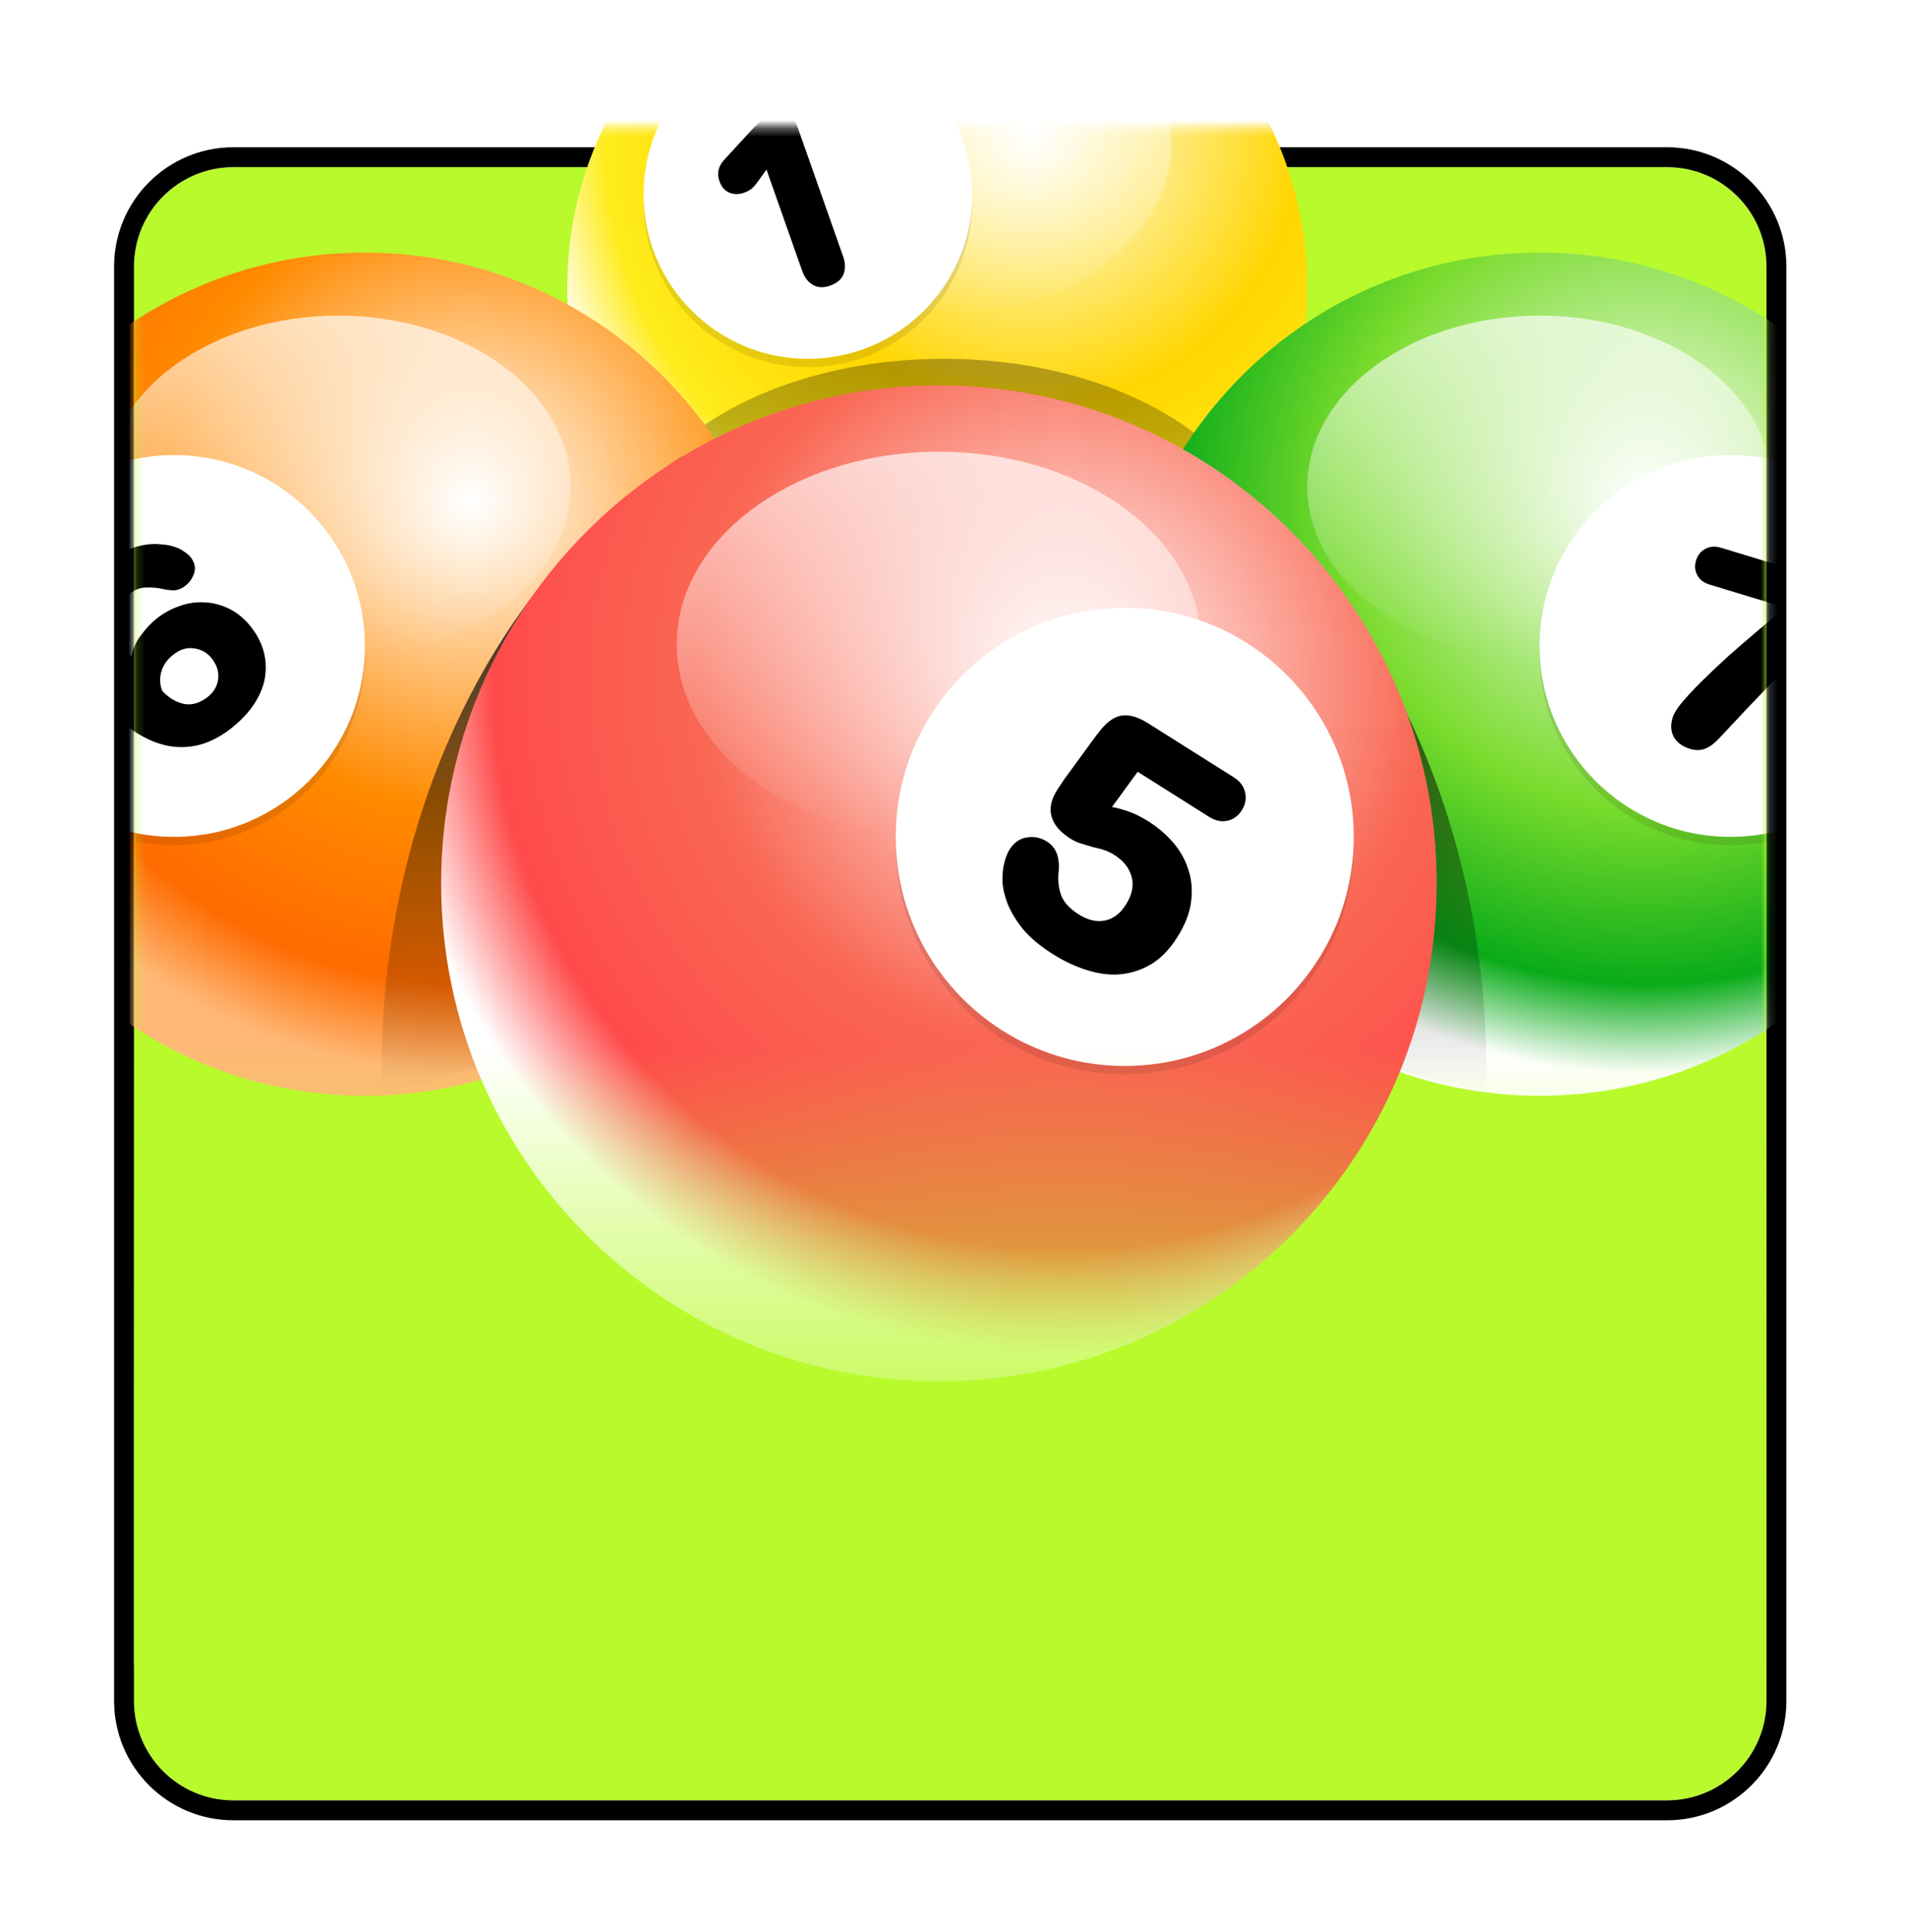<svg width="230" height="233" viewBox="0 0 230 233" fill="none" xmlns="http://www.w3.org/2000/svg">
	<g clip-path="url(#clip0_74_41)">
		<g filter="url(#filter0_d_74_41)">
			<path d="M201.167 15.361H28.167C21.54 15.361 16.167 20.733 16.167 27.361V200.361C16.167 206.988 21.54 212.361 28.167 212.361H201.167C207.794 212.361 213.167 206.988 213.167 200.361V27.361C213.167 20.733 207.794 15.361 201.167 15.361Z" fill="#B8FA2C" />
			<path d="M201.167 14.161H28.167C20.877 14.161 14.967 20.07 14.967 27.361V200.361C14.967 207.651 20.877 213.561 28.167 213.561H201.167C208.457 213.561 214.367 207.651 214.367 200.361V27.361C214.367 20.07 208.457 14.161 201.167 14.161Z" stroke="black" stroke-width="2.4" />
		</g>
		<mask id="mask0_74_41" style="mask-type:alpha" maskUnits="userSpaceOnUse" x="16" y="15" width="198" height="198">
			<path d="M201.167 15.361H28.167C21.54 15.361 16.167 20.733 16.167 27.361V200.361C16.167 206.988 21.54 212.361 28.167 212.361H201.167C207.794 212.361 213.167 206.988 213.167 200.361V27.361C213.167 20.733 207.794 15.361 201.167 15.361Z" fill="#B8FA2C" />
		</mask>
		<g mask="url(#mask0_74_41)">
			<path d="M157.751 34.669C157.751 59.328 137.761 79.319 113.102 79.319C88.442 79.319 68.451 59.328 68.451 34.669C68.451 10.009 88.442 -9.981 113.101 -9.982C137.761 -9.981 157.751 10.009 157.751 34.669Z" fill="url(#paint0_radial_74_41)" />
			<path d="M141.333 17.45C141.332 28.839 128.783 38.073 113.301 38.073C97.82 38.073 85.27 28.839 85.27 17.449C85.27 6.06 97.82 -3.174 113.301 -3.174C128.783 -3.174 141.333 6.06 141.333 17.45Z" fill="url(#paint1_linear_74_41)" />
			<g filter="url(#filter1_f_74_41)">
				<path d="M153.347 68.307C153.346 82.129 135.687 93.335 113.902 93.335C92.117 93.335 74.458 82.129 74.458 68.307C74.458 54.484 92.118 43.279 113.902 43.279C135.687 43.279 153.347 54.484 153.347 68.307Z" fill="url(#paint2_linear_74_41)" fill-opacity="0.3" />
			</g>
			<path d="M94.881 81.321C94.881 109.409 72.111 132.178 44.023 132.178C15.936 132.179 -6.834 109.409 -6.834 81.321C-6.834 53.233 15.936 30.464 44.024 30.464C72.111 30.464 94.881 53.233 94.881 81.321Z" fill="url(#paint3_radial_74_41)" />
			<path d="M44.024 78.917C44.024 91.634 33.715 101.943 20.998 101.943C8.281 101.943 -2.028 91.634 -2.028 78.917C-2.028 66.201 8.281 55.892 20.998 55.891C33.715 55.892 44.023 66.201 44.024 78.917Z" fill="url(#paint4_linear_74_41)" fill-opacity="0.1" />
			<path d="M44.023 77.917C44.023 90.634 33.714 100.943 20.997 100.943C8.281 100.943 -2.029 90.634 -2.029 77.917C-2.029 65.2 8.281 54.891 20.997 54.891C33.714 54.891 44.023 65.2 44.023 77.917Z" fill="white" />
			<path d="M68.851 58.695C68.851 70.085 56.301 79.318 40.82 79.318C25.338 79.318 12.788 70.085 12.788 58.695C12.788 47.305 25.338 38.072 40.82 38.072C56.301 38.072 68.851 47.305 68.851 58.695Z" fill="url(#paint5_linear_74_41)" />
			<path d="M236.641 81.321C236.641 109.408 213.871 132.178 185.784 132.178C157.695 132.178 134.926 109.409 134.927 81.321C134.926 53.233 157.696 30.464 185.783 30.464C213.871 30.464 236.64 53.233 236.641 81.321Z" fill="url(#paint6_radial_74_41)" />
			<path d="M231.836 78.917C231.835 91.634 221.526 101.943 208.81 101.943C196.092 101.943 185.784 91.634 185.783 78.917C185.783 66.2 196.092 55.891 208.81 55.891C221.526 55.891 231.836 66.2 231.836 78.917Z" fill="url(#paint7_linear_74_41)" fill-opacity="0.1" />
			<path d="M231.835 77.917C231.835 90.634 221.526 100.943 208.81 100.944C196.093 100.943 185.784 90.634 185.784 77.917C185.784 65.201 196.093 54.892 208.81 54.891C221.526 54.892 231.836 65.201 231.835 77.917Z" fill="white" />
			<path d="M117.306 24.456C117.306 35.404 108.432 44.278 97.484 44.278C86.536 44.278 77.662 35.403 77.662 24.456C77.662 13.508 86.536 4.634 97.484 4.634C108.432 4.634 117.307 13.508 117.306 24.456Z" fill="url(#paint8_linear_74_41)" fill-opacity="0.1" />
			<path d="M117.306 23.456C117.306 34.403 108.431 43.278 97.484 43.278C86.536 43.278 77.661 34.403 77.661 23.456C77.661 12.508 86.536 3.633 97.484 3.633C108.431 3.633 117.306 12.508 117.306 23.456Z" fill="white" />
			<path d="M213.815 58.695C213.815 70.085 201.265 79.319 185.783 79.319C170.302 79.319 157.752 70.085 157.752 58.695C157.752 47.305 170.302 38.072 185.783 38.072C201.265 38.072 213.815 47.306 213.815 58.695Z" fill="url(#paint9_linear_74_41)" />
			<path d="M179.351 131.667C154.69 128.156 135.727 106.953 135.727 81.32C135.727 71.706 138.396 62.714 143.031 55.046C164.568 68.59 179.377 96.786 179.377 129.375C179.377 130.141 179.368 130.906 179.351 131.667Z" fill="url(#paint10_linear_74_41)" />
			<path d="M46.051 131.667C70.713 128.155 89.675 106.953 89.675 81.32C89.675 71.706 87.007 62.714 82.371 55.046C60.834 68.59 46.026 96.786 46.026 129.374C46.026 130.142 46.034 130.906 46.051 131.667Z" fill="url(#paint11_linear_74_41)" />
			<path d="M173.37 106.549C173.369 139.724 146.476 166.617 113.302 166.617C80.127 166.617 53.234 139.724 53.234 106.549C53.234 73.375 80.127 46.482 113.302 46.482C146.476 46.482 173.37 73.375 173.37 106.549Z" fill="url(#paint12_radial_74_41)" />
			<path d="M144.938 77.716C144.937 90.544 130.774 100.943 113.302 100.943C95.83 100.943 81.666 90.544 81.666 77.716C81.666 64.889 95.83 54.49 113.302 54.49C130.774 54.49 144.937 64.889 144.938 77.716Z" fill="url(#paint13_linear_74_41)" />
			<path d="M163.358 101.944C163.358 117.204 150.987 129.575 135.727 129.575C120.467 129.575 108.096 117.204 108.096 101.944C108.096 86.683 120.467 74.313 135.727 74.313C150.987 74.313 163.358 86.683 163.358 101.944Z" fill="url(#paint14_linear_74_41)" fill-opacity="0.1" />
			<path d="M163.358 100.943C163.358 116.204 150.987 128.574 135.727 128.575C120.467 128.575 108.096 116.203 108.095 100.944C108.096 85.683 120.467 73.312 135.727 73.312C150.987 73.312 163.358 85.683 163.358 100.943Z" fill="white" />
			<path d="M134.178 97.338C134.739 97.436 135.397 97.612 136.151 97.868C136.931 98.14 137.74 98.541 138.578 99.069C139.705 99.78 140.692 100.622 141.542 101.597C142.392 102.572 143.008 103.657 143.39 104.85C143.8 106.059 143.913 107.359 143.734 108.746C143.571 110.107 143.019 111.534 142.077 113.028C141.153 114.495 140.097 115.587 138.913 116.305C137.745 116.996 136.501 117.401 135.181 117.521C133.903 117.63 132.563 117.462 131.159 117.017C129.783 116.587 128.426 115.952 127.09 115.11C125.571 114.152 124.368 113.156 123.483 112.121C122.641 111.077 122.018 110.062 121.614 109.076C121.238 108.106 121.021 107.2 120.966 106.36C120.952 105.51 121.016 104.799 121.156 104.229C121.233 103.874 121.328 103.55 121.441 103.255C121.57 102.934 121.692 102.681 121.808 102.498C122.353 101.634 123.05 101.139 123.897 101.014C124.761 100.864 125.573 101.028 126.332 101.507C127.432 102.201 127.906 103.396 127.75 105.092C127.638 106.083 127.727 107.017 128.016 107.895C128.33 108.789 129.051 109.592 130.177 110.301C131.278 110.995 132.332 111.239 133.341 111.033C134.349 110.827 135.191 110.187 135.869 109.113C136.612 107.934 136.841 106.815 136.557 105.758C136.272 104.7 135.58 103.824 134.48 103.13C134.035 102.849 133.583 102.637 133.123 102.494C132.691 102.368 132.249 102.254 131.801 102.154C131.367 102.028 130.921 101.893 130.463 101.75C130.029 101.623 129.591 101.42 129.145 101.139C127.941 100.379 127.192 99.504 126.9 98.515C126.609 97.526 126.835 96.442 127.578 95.263C127.727 95.028 128.03 94.577 128.485 93.913C128.983 93.239 129.515 92.512 130.08 91.733C130.644 90.954 131.192 90.201 131.723 89.475C132.255 88.748 132.662 88.218 132.946 87.884C133.78 86.909 134.626 86.381 135.483 86.299C136.356 86.191 137.383 86.508 138.562 87.252L148.896 93.768C149.656 94.247 150.109 94.863 150.257 95.615C150.422 96.341 150.289 97.045 149.86 97.726C149.43 98.407 148.852 98.83 148.126 98.994C147.4 99.159 146.657 99.002 145.897 98.523L137.292 93.096C137.101 93.342 136.869 93.653 136.594 94.029C136.32 94.405 136.038 94.795 135.748 95.198C135.457 95.6 135.174 95.99 134.901 96.366C134.627 96.742 134.386 97.066 134.178 97.338Z" fill="black" />
			<path d="M15.522 71.707C14.562 72.476 14.067 73.498 14.037 74.771C14.027 76.028 14.629 77.516 15.844 79.235C16.023 78.27 16.41 77.401 17.006 76.628C17.605 75.819 18.224 75.157 18.864 74.644C19.703 73.97 20.625 73.461 21.63 73.115C22.618 72.75 23.628 72.596 24.661 72.655C25.678 72.694 26.671 72.948 27.64 73.419C28.609 73.89 29.479 74.606 30.248 75.565C30.97 76.465 31.484 77.433 31.789 78.469C32.079 79.485 32.146 80.532 31.992 81.609C31.841 82.65 31.434 83.699 30.771 84.756C30.108 85.814 29.177 86.824 27.978 87.786C26.818 88.716 25.606 89.376 24.342 89.766C23.062 90.136 21.759 90.212 20.434 89.994C19.093 89.755 17.749 89.207 16.403 88.348C15.061 87.453 13.748 86.206 12.465 84.607C10.958 82.728 9.931 80.956 9.384 79.292C8.858 77.612 8.671 76.069 8.826 74.664C8.98 73.259 9.41 71.993 10.117 70.868C10.824 69.742 11.667 68.786 12.647 68C13.447 67.359 14.23 66.861 14.998 66.508C15.786 66.139 16.553 65.886 17.297 65.749C18.041 65.611 18.756 65.58 19.44 65.656C20.129 65.695 20.761 65.828 21.338 66.055C21.618 66.159 21.91 66.319 22.215 66.534C22.54 66.734 22.79 66.944 22.966 67.164C23.48 67.803 23.637 68.45 23.437 69.102C23.242 69.719 22.915 70.212 22.455 70.581C21.935 70.998 21.429 71.206 20.936 71.207C20.464 71.192 20.024 71.134 19.616 71.035C18.975 70.891 18.306 70.836 17.61 70.869C16.918 70.866 16.221 71.145 15.522 71.707ZM20.875 78.994C20.115 79.603 19.636 80.317 19.437 81.133C19.242 81.914 19.297 82.659 19.602 83.367C20.42 84.222 21.311 84.739 22.276 84.918C23.225 85.077 24.169 84.779 25.109 84.026C25.808 83.464 26.214 82.761 26.325 81.917C26.439 81.036 26.168 80.186 25.511 79.366C24.997 78.726 24.31 78.341 23.45 78.21C22.573 78.059 21.715 78.32 20.875 78.994Z" fill="black" />
			<path d="M219.433 69.638C220.365 69.921 221.04 70.434 221.457 71.177C221.898 71.927 221.986 72.743 221.717 73.626C221.531 74.24 221.182 74.816 220.67 75.357C220.164 75.874 219.691 76.373 219.25 76.855C217.639 78.455 215.864 80.246 213.923 82.228C212.014 84.193 209.865 86.46 207.478 89.03C206.92 89.637 206.363 90.057 205.81 90.291C205.257 90.525 204.625 90.534 203.913 90.318C203.006 90.042 202.361 89.565 201.978 88.886C201.619 88.215 201.57 87.45 201.83 86.592C201.913 86.322 202.059 86.018 202.269 85.68C202.479 85.342 202.685 85.057 202.89 84.824C203.526 84.053 204.341 83.176 205.336 82.192C206.331 81.209 207.403 80.195 208.55 79.15C209.722 78.113 210.902 77.092 212.091 76.087C213.287 75.058 214.414 74.127 215.47 73.296L206.31 70.515C205.599 70.299 205.098 69.92 204.808 69.376C204.517 68.833 204.469 68.242 204.663 67.605C204.857 66.967 205.225 66.503 205.768 66.213C206.32 65.898 206.951 65.848 207.662 66.064L219.433 69.638Z" fill="black" />
			<path d="M92.491 20.452L91.45 21.902C91.226 22.221 90.987 22.498 90.733 22.732C90.471 22.945 90.158 23.115 89.794 23.243C89.152 23.47 88.549 23.466 87.985 23.231C87.443 22.989 87.055 22.537 86.821 21.873C86.481 20.91 86.678 20.035 87.411 19.247C88.144 18.459 88.771 17.781 89.292 17.213C89.814 16.644 90.353 16.057 90.909 15.452C91.262 15.087 91.615 14.758 91.969 14.465C92.337 14.143 92.713 13.914 93.098 13.778C93.783 13.536 94.404 13.522 94.96 13.735C95.509 13.927 95.941 14.472 96.258 15.371L101.746 30.94C102.025 31.732 102.038 32.45 101.783 33.093C101.521 33.715 100.983 34.169 100.17 34.455C99.4 34.727 98.718 34.703 98.124 34.383C97.522 34.041 97.082 33.475 96.803 32.683L92.491 20.452Z" fill="black" />
		</g>
		<path d="M201.167 15.361H28.167C21.54 15.361 16.167 20.733 16.167 27.361V200.361C16.167 206.988 21.54 212.361 28.167 212.361H201.167C207.794 212.361 213.167 206.988 213.167 200.361V27.361C213.167 20.733 207.794 15.361 201.167 15.361Z" fill="url(#paint15_linear_74_41)" />
	</g>
	<defs>
		<filter id="filter0_d_74_41" x="13.767" y="12.961" width="201.8" height="206.6" filterUnits="userSpaceOnUse" color-interpolation-filters="sRGB">
			<feFlood flood-opacity="0" result="BackgroundImageFix" />
			<feColorMatrix in="SourceAlpha" type="matrix" values="0 0 0 0 0 0 0 0 0 0 0 0 0 0 0 0 0 0 127 0" result="hardAlpha" />
			<feOffset dy="4.8" />
			<feComposite in2="hardAlpha" operator="out" />
			<feColorMatrix type="matrix" values="0 0 0 0 0 0 0 0 0 0 0 0 0 0 0 0 0 0 1 0" />
			<feBlend mode="normal" in2="BackgroundImageFix" result="effect1_dropShadow_74_41" />
			<feBlend mode="normal" in="SourceGraphic" in2="effect1_dropShadow_74_41" result="shape" />
		</filter>
		<filter id="filter1_f_74_41" x="56.838" y="25.659" width="114.129" height="85.296" filterUnits="userSpaceOnUse" color-interpolation-filters="sRGB">
			<feFlood flood-opacity="0" result="BackgroundImageFix" />
			<feBlend mode="normal" in="SourceGraphic" in2="BackgroundImageFix" result="shape" />
			<feGaussianBlur stdDeviation="8.81" result="effect1_foregroundBlur_74_41" />
		</filter>
		<radialGradient id="paint0_radial_74_41" cx="0" cy="0" r="1" gradientUnits="userSpaceOnUse" gradientTransform="translate(124.264 16.362) rotate(123.065) scale(60.56 60.56)">
			<stop stop-color="white" />
			<stop offset="0.538" stop-color="#FFD600" />
			<stop offset="0.843" stop-color="#FFEC1C" />
			<stop offset="1" stop-color="white" />
		</radialGradient>
		<linearGradient id="paint1_linear_74_41" x1="113.301" y1="-22.197" x2="113.301" y2="38.073" gradientUnits="userSpaceOnUse">
			<stop stop-color="white" />
			<stop offset="1" stop-color="white" stop-opacity="0" />
		</linearGradient>
		<linearGradient id="paint2_linear_74_41" x1="113.902" y1="43.279" x2="113.902" y2="93.335" gradientUnits="userSpaceOnUse">
			<stop />
			<stop offset="1" stop-opacity="0" />
		</linearGradient>
		<radialGradient id="paint3_radial_74_41" cx="0" cy="0" r="1" gradientUnits="userSpaceOnUse" gradientTransform="translate(56.738 60.469) rotate(123.065) scale(68.979)">
			<stop stop-color="white" />
			<stop offset="0.538" stop-color="#FF8A00" />
			<stop offset="0.843" stop-color="#FF6B00" />
			<stop offset="1" stop-color="#FFB876" />
		</radialGradient>
		<linearGradient id="paint4_linear_74_41" x1="20.998" y1="55.891" x2="20.998" y2="101.943" gradientUnits="userSpaceOnUse">
			<stop />
			<stop offset="1" />
		</linearGradient>
		<linearGradient id="paint5_linear_74_41" x1="40.82" y1="19.049" x2="40.82" y2="79.318" gradientUnits="userSpaceOnUse">
			<stop stop-color="white" />
			<stop offset="1" stop-color="white" stop-opacity="0" />
		</linearGradient>
		<radialGradient id="paint6_radial_74_41" cx="0" cy="0" r="1" gradientUnits="userSpaceOnUse" gradientTransform="translate(198.498 60.47) rotate(123.065) scale(68.979 68.979)">
			<stop stop-color="white" />
			<stop offset="0.538" stop-color="#79DB2C" />
			<stop offset="0.843" stop-color="#09AB19" />
			<stop offset="1" stop-color="white" />
		</radialGradient>
		<linearGradient id="paint7_linear_74_41" x1="208.81" y1="55.891" x2="208.81" y2="101.943" gradientUnits="userSpaceOnUse">
			<stop />
			<stop offset="1" />
		</linearGradient>
		<linearGradient id="paint8_linear_74_41" x1="97.484" y1="4.634" x2="97.484" y2="44.278" gradientUnits="userSpaceOnUse">
			<stop />
			<stop offset="1" />
		</linearGradient>
		<linearGradient id="paint9_linear_74_41" x1="185.783" y1="19.049" x2="185.783" y2="79.319" gradientUnits="userSpaceOnUse">
			<stop stop-color="white" />
			<stop offset="1" stop-color="white" stop-opacity="0" />
		</linearGradient>
		<linearGradient id="paint10_linear_74_41" x1="157.551" y1="55.046" x2="157.552" y2="131.668" gradientUnits="userSpaceOnUse">
			<stop />
			<stop offset="1" stop-opacity="0" />
		</linearGradient>
		<linearGradient id="paint11_linear_74_41" x1="67.851" y1="55.046" x2="67.851" y2="131.667" gradientUnits="userSpaceOnUse">
			<stop />
			<stop offset="1" stop-opacity="0" />
		</linearGradient>
		<radialGradient id="paint12_radial_74_41" cx="0" cy="0" r="1" gradientUnits="userSpaceOnUse" gradientTransform="translate(128.319 81.922) rotate(123.065) scale(81.471 81.471)">
			<stop stop-color="white" />
			<stop offset="0.538" stop-color="#F96753" />
			<stop offset="0.843" stop-color="#FF4B4B" />
			<stop offset="1" stop-color="white" />
		</radialGradient>
		<linearGradient id="paint13_linear_74_41" x1="113.302" y1="33.066" x2="113.302" y2="100.943" gradientUnits="userSpaceOnUse">
			<stop stop-color="white" />
			<stop offset="1" stop-color="white" stop-opacity="0" />
		</linearGradient>
		<linearGradient id="paint14_linear_74_41" x1="135.727" y1="74.313" x2="135.727" y2="129.575" gradientUnits="userSpaceOnUse">
			<stop />
			<stop offset="1" />
		</linearGradient>
		<linearGradient id="paint15_linear_74_41" x1="114.667" y1="212.361" x2="114.667" y2="126.519" gradientUnits="userSpaceOnUse">
			<stop offset="0.35" stop-color="#B8FA2C" />
			<stop offset="1" stop-color="#B8FA2C" stop-opacity="0" />
		</linearGradient>
		<clipPath id="clip0_74_41">
			<rect width="214" height="219" fill="white" transform="translate(0.943 14.372) rotate(-3.82)" />
		</clipPath>
	</defs>
</svg>
